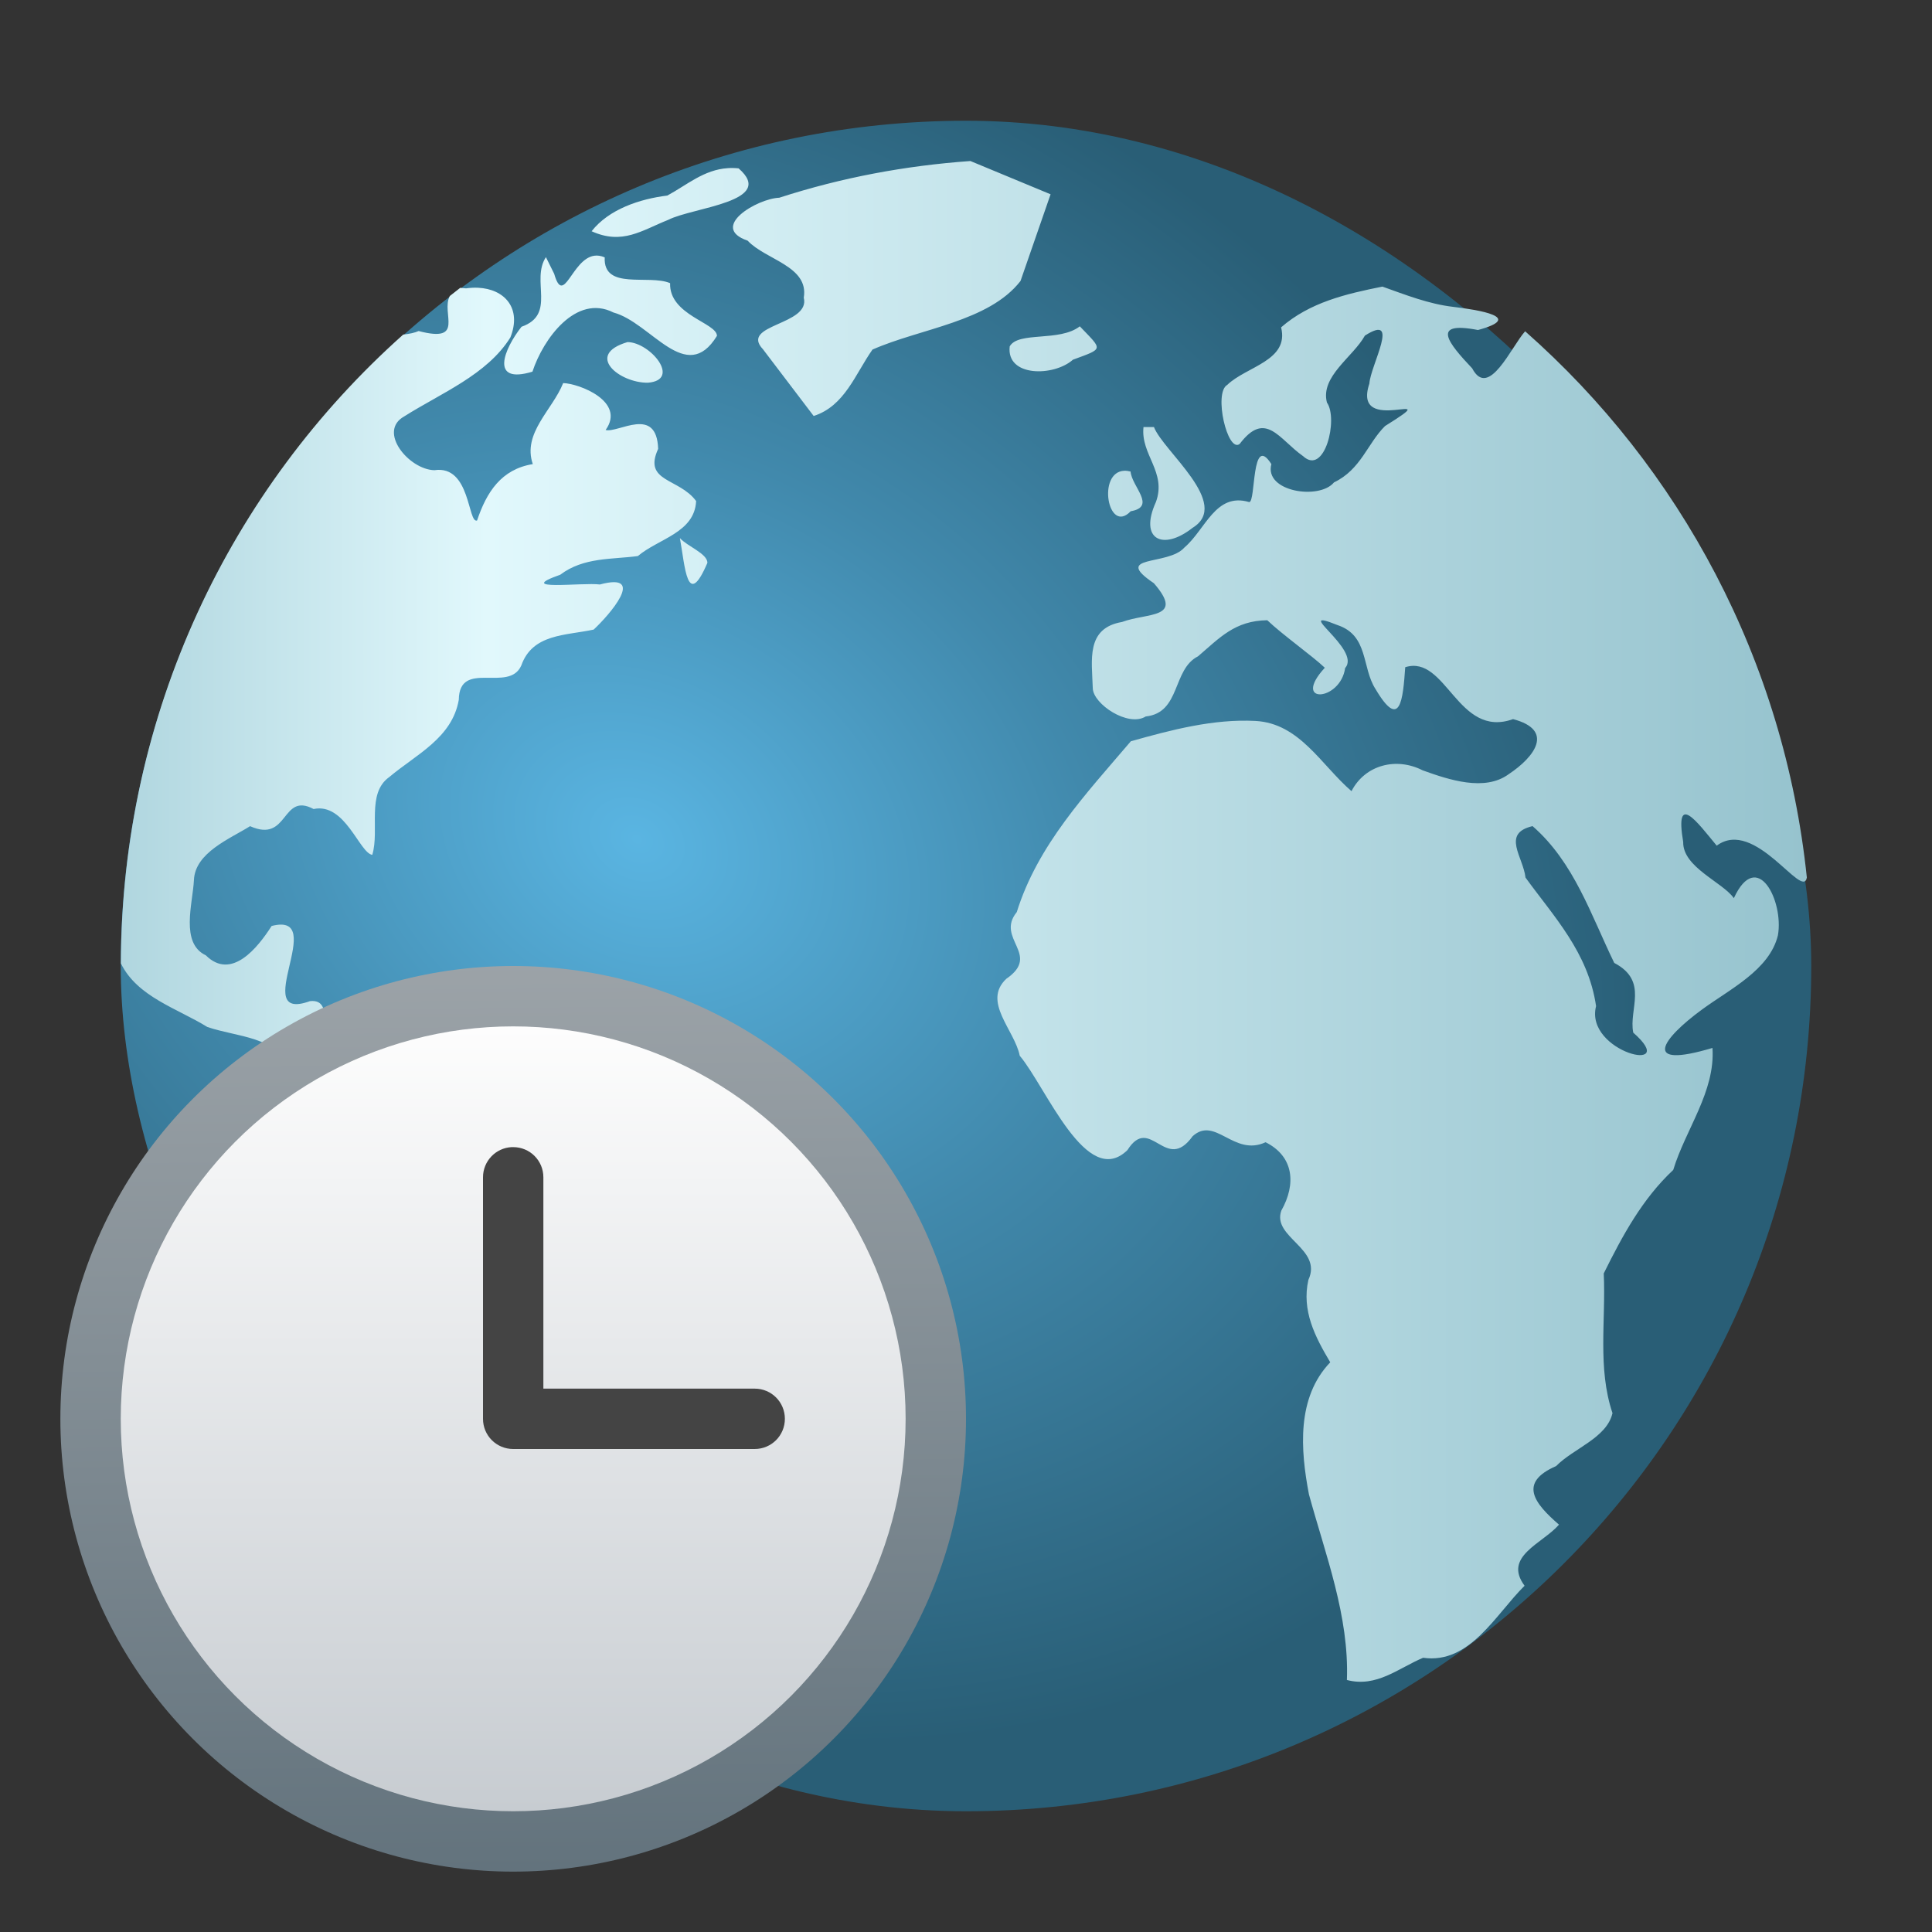 <?xml version="1.0" encoding="UTF-8" standalone="no"?>
<!-- Created with Inkscape (http://www.inkscape.org/) -->

<svg
   width="32"
   height="32"
   viewBox="0 0 32 32"
   version="1.1"
   id="svg2535"
   inkscape:version="1.2 (1:1.2.1+202207142221+cd75a1ee6d)"
   sodipodi:docname="preferences-system-time.svg"
   xmlns:inkscape="http://www.inkscape.org/namespaces/inkscape"
   xmlns:sodipodi="http://sodipodi.sourceforge.net/DTD/sodipodi-0.dtd"
   xmlns:xlink="http://www.w3.org/1999/xlink"
   xmlns="http://www.w3.org/2000/svg"
   xmlns:svg="http://www.w3.org/2000/svg">
  <rect x="0" y="0" width="32" height="32" fill="#333333" stroke="none"/>
  <sodipodi:namedview
     id="namedview2537"
     pagecolor="#ffffff"
     bordercolor="#000000"
     borderopacity="0.25"
     inkscape:showpageshadow="2"
     inkscape:pageopacity="0.0"
     inkscape:pagecheckerboard="0"
     inkscape:deskcolor="#d1d1d1"
     inkscape:document-units="px"
     showgrid="false"
     inkscape:zoom="26.0625"
     inkscape:cx="15.980815"
     inkscape:cy="16"
     inkscape:window-width="1920"
     inkscape:window-height="1012"
     inkscape:window-x="0"
     inkscape:window-y="0"
     inkscape:window-maximized="1"
     inkscape:current-layer="svg2535" />
  <defs
     id="defs2532">
    <radialGradient
       id="radialGradient875"
       cx="20.107"
       cy="28.705"
       r="28"
       gradientTransform="matrix(0.553,0.312,-0.246,0.435,6.494,-4.858)"
       gradientUnits="userSpaceOnUse">
      <stop
         stop-color="#5ab5e2"
         offset="0"
         id="stop2" />
      <stop
         stop-color="#4189ac"
         offset=".459"
         id="stop4" />
      <stop
         stop-color="#295e76"
         offset="1"
         id="stop6" />
    </radialGradient>
    <linearGradient
       id="linearGradient883"
       x1="4"
       x2="59.861"
       y1="31.36"
       y2="31.36"
       gradientTransform="matrix(0.5,0,0,0.5,4.6625611e-4,-0.033)"
       gradientUnits="userSpaceOnUse">
      <stop
         stop-color="#b0d6df"
         offset="0"
         id="stop9" />
      <stop
         stop-color="#e1f8fc"
         offset=".217"
         id="stop11" />
      <stop
         stop-color="#96c3ce"
         offset="1"
         id="stop13" />
    </linearGradient>
    <linearGradient
       inkscape:collect="always"
       xlink:href="#linearGradient1611"
       id="linearGradient1109"
       x1="1.837"
       y1="2.358"
       x2="1.867"
       y2="5.556"
       gradientUnits="userSpaceOnUse"
       gradientTransform="matrix(4.724,0,0,4.724,-0.25,4.75)" />
    <linearGradient
       inkscape:collect="always"
       id="linearGradient1611">
      <stop
         style="stop-color:#9ca3a8;stop-opacity:1;"
         offset="0"
         id="stop1607" />
      <stop
         style="stop-color:#63737d;stop-opacity:1"
         offset="1"
         id="stop1609" />
    </linearGradient>
    <linearGradient
       inkscape:collect="always"
       xlink:href="#linearGradient3161"
       id="linearGradient3163"
       x1="8.467"
       y1="15.346"
       x2="8.467"
       y2="1.587"
       gradientUnits="userSpaceOnUse"
       gradientTransform="matrix(0.945,0,0,0.945,0.5,15.5)" />
    <linearGradient
       inkscape:collect="always"
       id="linearGradient3161">
      <stop
         style="stop-color:#c7ccd1;stop-opacity:1;"
         offset="0"
         id="stop3157" />
      <stop
         style="stop-color:#fdfdfd;stop-opacity:1"
         offset="1"
         id="stop3159" />
    </linearGradient>
    <radialGradient
       id="radialGradient875-3"
       cx="20.107"
       cy="28.705"
       r="28"
       gradientTransform="matrix(0.513,0.29,-0.228,0.404,6.173,-4.368)"
       gradientUnits="userSpaceOnUse">
      <stop
         stop-color="#5ab5e2"
         offset="0"
         id="stop2-6" />
      <stop
         stop-color="#4189ac"
         offset=".459"
         id="stop4-7" />
      <stop
         stop-color="#295e76"
         offset="1"
         id="stop6-5" />
    </radialGradient>
  </defs>
  <rect
     x="2"
     y="2"
     width="28"
     height="28"
     rx="14"
     ry="14"
     fill="url(#radialGradient875)"
     id="rect30"
     style="fill:url(#radialGradient875);stroke-width:0.5" />
  <path
     id="path32"
     style="fill:url(#linearGradient883);stroke-width:0.5"
     d="m 16.073,2.667 c -1.08,0.077 -2.135,0.274 -3.166,0.608 -0.367,0.014 -1.168,0.489 -0.524,0.711 0.3,0.32 1.017,0.421 0.93,0.944 0.116,0.46 -1.07,0.439 -0.675,0.856 0.28,0.368 0.56,0.736 0.839,1.104 0.516,-0.166 0.687,-0.693 0.974,-1.1 0.798,-0.352 1.925,-0.459 2.452,-1.136 C 17.069,4.176 17.235,3.697 17.401,3.218 16.958,3.034 16.516,2.85 16.073,2.667 Z m -4.017,0.118 c -0.397,0.025 -0.68,0.28 -1.003,0.454 -0.455,0.056 -0.967,0.225 -1.254,0.591 0.51,0.231 0.83,-0.014 1.27,-0.189 0.409,-0.209 1.8,-0.298 1.165,-0.852 -0.062,-0.007 -0.122,-0.008 -0.179,-0.004 z M 9.841,4.236 C 9.469,4.292 9.337,5.087 9.179,4.535 9.133,4.442 9.087,4.351 9.042,4.259 8.788,4.647 9.22,5.208 8.638,5.412 8.351,5.775 8.101,6.373 8.819,6.156 8.995,5.617 9.54,4.861 10.161,5.176 10.786,5.344 11.365,6.395 11.875,5.563 11.875,5.347 11.081,5.22 11.099,4.69 10.746,4.539 9.989,4.814 10.016,4.263 9.952,4.235 9.894,4.228 9.841,4.236 Z M 22.897,4.747 c -0.604,0.121 -1.202,0.26 -1.678,0.675 0.138,0.553 -0.574,0.646 -0.892,0.953 -0.23,0.13 0.004,1.134 0.206,0.978 0.429,-0.566 0.651,-0.078 1.05,0.202 0.359,0.333 0.586,-0.619 0.395,-0.888 -0.112,-0.433 0.433,-0.754 0.629,-1.108 0.599,-0.384 0.093,0.49 0.074,0.795 -0.302,0.902 1.342,0.028 0.259,0.703 C 22.648,7.347 22.542,7.776 22.095,7.99 21.854,8.285 20.934,8.146 21.058,7.687 20.722,7.161 20.804,8.322 20.69,8.316 20.133,8.15 19.967,8.772 19.617,9.069 c -0.267,0.307 -1.209,0.115 -0.505,0.591 0.514,0.593 -0.103,0.484 -0.528,0.642 -0.601,0.103 -0.499,0.628 -0.484,1.1 0.009,0.26 0.585,0.646 0.877,0.465 0.583,-0.062 0.436,-0.779 0.867,-0.997 0.358,-0.306 0.609,-0.59 1.146,-0.597 0.248,0.237 0.749,0.593 0.953,0.787 -0.561,0.612 0.258,0.561 0.337,0.004 0.277,-0.307 -0.912,-1.028 -0.128,-0.711 0.519,0.171 0.4,0.702 0.631,1.06 0.41,0.694 0.454,0.175 0.492,-0.362 0.682,-0.214 0.867,1.189 1.786,0.86 0.689,0.181 0.361,0.625 -0.074,0.913 -0.397,0.29 -0.988,0.092 -1.424,-0.065 -0.431,-0.221 -0.951,-0.095 -1.178,0.345 -0.504,-0.435 -0.86,-1.125 -1.592,-1.163 -0.693,-0.036 -1.394,0.148 -2.063,0.337 -0.741,0.87 -1.543,1.717 -1.889,2.829 -0.358,0.441 0.411,0.703 -0.172,1.104 -0.406,0.379 0.137,0.849 0.221,1.275 0.437,0.519 1.108,2.223 1.784,1.563 0.38,-0.6 0.632,0.394 1.079,-0.229 0.376,-0.343 0.682,0.344 1.209,0.099 0.469,0.234 0.509,0.693 0.261,1.132 -0.159,0.445 0.689,0.629 0.448,1.148 -0.114,0.508 0.109,0.94 0.362,1.365 -0.561,0.586 -0.493,1.453 -0.353,2.187 0.275,1.007 0.668,2.015 0.629,3.075 0.492,0.129 0.855,-0.197 1.262,-0.368 0.776,0.11 1.199,-0.718 1.681,-1.193 -0.362,-0.487 0.297,-0.697 0.57,-1.012 -0.408,-0.353 -0.68,-0.695 -0.048,-0.97 0.291,-0.296 0.838,-0.464 0.934,-0.877 -0.251,-0.747 -0.108,-1.541 -0.145,-2.314 0.309,-0.623 0.637,-1.233 1.151,-1.714 0.205,-0.676 0.698,-1.296 0.65,-2.021 -1.197,0.358 -0.836,-0.152 -0.172,-0.637 0.46,-0.338 1.116,-0.653 1.256,-1.228 0.1,-0.568 -0.344,-1.451 -0.73,-0.616 -0.188,-0.266 -0.848,-0.512 -0.839,-0.93 -0.142,-0.842 0.227,-0.337 0.555,0.061 0.633,-0.47 1.425,0.909 1.493,0.528 C 29.552,10.933 27.825,7.747 25.261,5.487 25.032,5.741 24.657,6.619 24.384,6.101 23.992,5.686 23.683,5.312 24.48,5.466 25.262,5.254 24.484,5.132 24.074,5.083 23.664,5.036 23.283,4.884 22.897,4.747 Z M 7.917,4.766 C 7.854,4.763 7.787,4.767 7.719,4.776 l -0.076,-0.006 -0.021,-0.002 C 7.564,4.812 7.507,4.858 7.45,4.903 7.299,5.187 7.712,5.687 6.934,5.483 6.872,5.511 6.785,5.53 6.678,5.542 3.816,8.093 2.015,11.805 2.002,15.956 c 0.271,0.556 0.935,0.746 1.432,1.054 0.506,0.173 1.143,0.148 1.395,0.707 0.282,0.295 0.66,0.689 1.062,0.721 0.619,-0.198 0.705,0.363 0.393,0.778 -0.034,0.454 -0.538,0.82 -0.482,1.22 0.113,0.448 -0.565,0.941 -0.109,1.35 0.479,0.857 0.993,1.69 1.641,2.429 0.403,0.353 0.355,0.839 0.309,1.325 -0.16,0.513 0.324,0.81 0.585,1.182 -0.099,0.182 -0.19,0.446 -0.278,0.74 0.682,0.479 1.406,0.899 2.171,1.251 0.382,-0.553 0.721,-0.963 0.902,-0.968 0.364,-0.255 0.44,-0.831 0.69,-1.214 -0.008,-0.406 -0.267,-0.786 0.156,-1.228 0.318,-0.269 0.975,-0.089 1.094,-0.65 0.432,-0.445 0.082,-1.062 0.082,-1.603 0.336,-0.46 0.914,-0.814 0.85,-1.449 0.073,-0.948 -1.634,-0.906 -2.236,-1.481 -0.739,-0.021 -0.59,-1.029 -1.165,-1.163 C 9.922,18.988 9.716,18.541 9.513,18.086 9.198,17.872 8.606,18.307 8.276,18.038 7.903,17.841 7.569,17.109 7.149,17.567 6.596,17.967 6.054,18.374 5.529,17.703 5.189,17.397 5.615,16.528 5.134,16.582 4.106,16.954 5.461,15.09 4.499,15.337 4.271,15.694 3.834,16.246 3.409,15.823 2.983,15.622 3.192,14.969 3.212,14.578 c 0.018,-0.457 0.597,-0.685 0.93,-0.894 0.645,0.288 0.513,-0.571 1.052,-0.284 0.523,-0.111 0.759,0.728 0.972,0.759 0.125,-0.413 -0.102,-1.017 0.282,-1.289 0.448,-0.377 1.04,-0.645 1.151,-1.279 0.009,-0.677 0.831,-0.107 1.035,-0.568 C 8.82,10.495 9.369,10.528 9.833,10.428 10.086,10.193 10.723,9.469 9.936,9.681 9.649,9.643 8.496,9.795 9.28,9.519 9.666,9.227 10.132,9.268 10.565,9.21 10.906,8.921 11.504,8.825 11.53,8.299 11.247,7.914 10.647,7.987 10.901,7.435 10.877,6.712 10.24,7.177 10.031,7.122 10.37,6.649 9.59,6.352 9.328,6.345 9.15,6.791 8.649,7.175 8.825,7.687 8.303,7.772 8.059,8.151 7.902,8.621 7.745,8.676 7.795,7.698 7.195,7.788 6.772,7.778 6.249,7.145 6.695,6.897 7.306,6.51 8.067,6.208 8.453,5.59 8.647,5.106 8.358,4.786 7.917,4.766 Z m 9.968,0.639 c -0.337,0.262 -1.017,0.079 -1.161,0.332 -0.06,0.51 0.731,0.502 1.047,0.221 0.517,-0.191 0.494,-0.155 0.114,-0.553 z M 10.394,5.666 C 9.678,5.877 10.263,6.345 10.731,6.339 11.289,6.294 10.77,5.67 10.394,5.666 Z m 8.546,1.407 c -0.051,0.457 0.387,0.744 0.206,1.241 -0.285,0.626 0.118,0.814 0.606,0.429 0.651,-0.398 -0.488,-1.272 -0.639,-1.67 z m -0.315,0.724 c -0.46,0.014 -0.274,1.066 0.103,0.671 0.433,-0.076 0.017,-0.408 -0.002,-0.658 -0.037,-0.009 -0.07,-0.014 -0.101,-0.013 z m -7.364,1.115 c 0.086,0.464 0.117,1.201 0.456,0.41 -4.66e-4,-0.154 -0.336,-0.274 -0.456,-0.41 z m 14.124,4.772 c 0.687,0.599 0.965,1.469 1.352,2.265 0.577,0.303 0.235,0.766 0.315,1.155 0.803,0.703 -0.812,0.327 -0.616,-0.44 -0.131,-0.891 -0.702,-1.484 -1.169,-2.129 -0.037,-0.341 -0.403,-0.731 0.118,-0.852 z" />
  <circle
     style="fill:url(#linearGradient1109);fill-opacity:1;stroke-width:0.469;stroke-linejoin:round"
     id="path1021"
     cx="8.5"
     cy="23.5"
     r="7.5" />
  <circle
     style="fill:url(#linearGradient3163);fill-opacity:1;stroke-width:0.25"
     id="path2899"
     cx="8.5"
     cy="23.5"
     r="6.5" />
  <path
     id="rect1636"
     style="fill:#444444;fill-opacity:1;stroke-width:0.5;stroke-linejoin:round"
     d="M 8.475,19 C 8.21,19.013 8,19.232 8,19.5 v 3.975 c -4.303e-4,0.009 0,0.017 0,0.025 0,0.277 0.223,0.5 0.5,0.5 H 8.525 12.5 C 12.777,24 13,23.777 13,23.5 13,23.223 12.777,23 12.5,23 h -3.5 v -3.5 c 0,-0.277 -0.223,-0.5 -0.5,-0.5 -0.009,0 -0.017,-4.3e-4 -0.025,0 z"
     sodipodi:nodetypes="sscssccsscsss" />
</svg>
